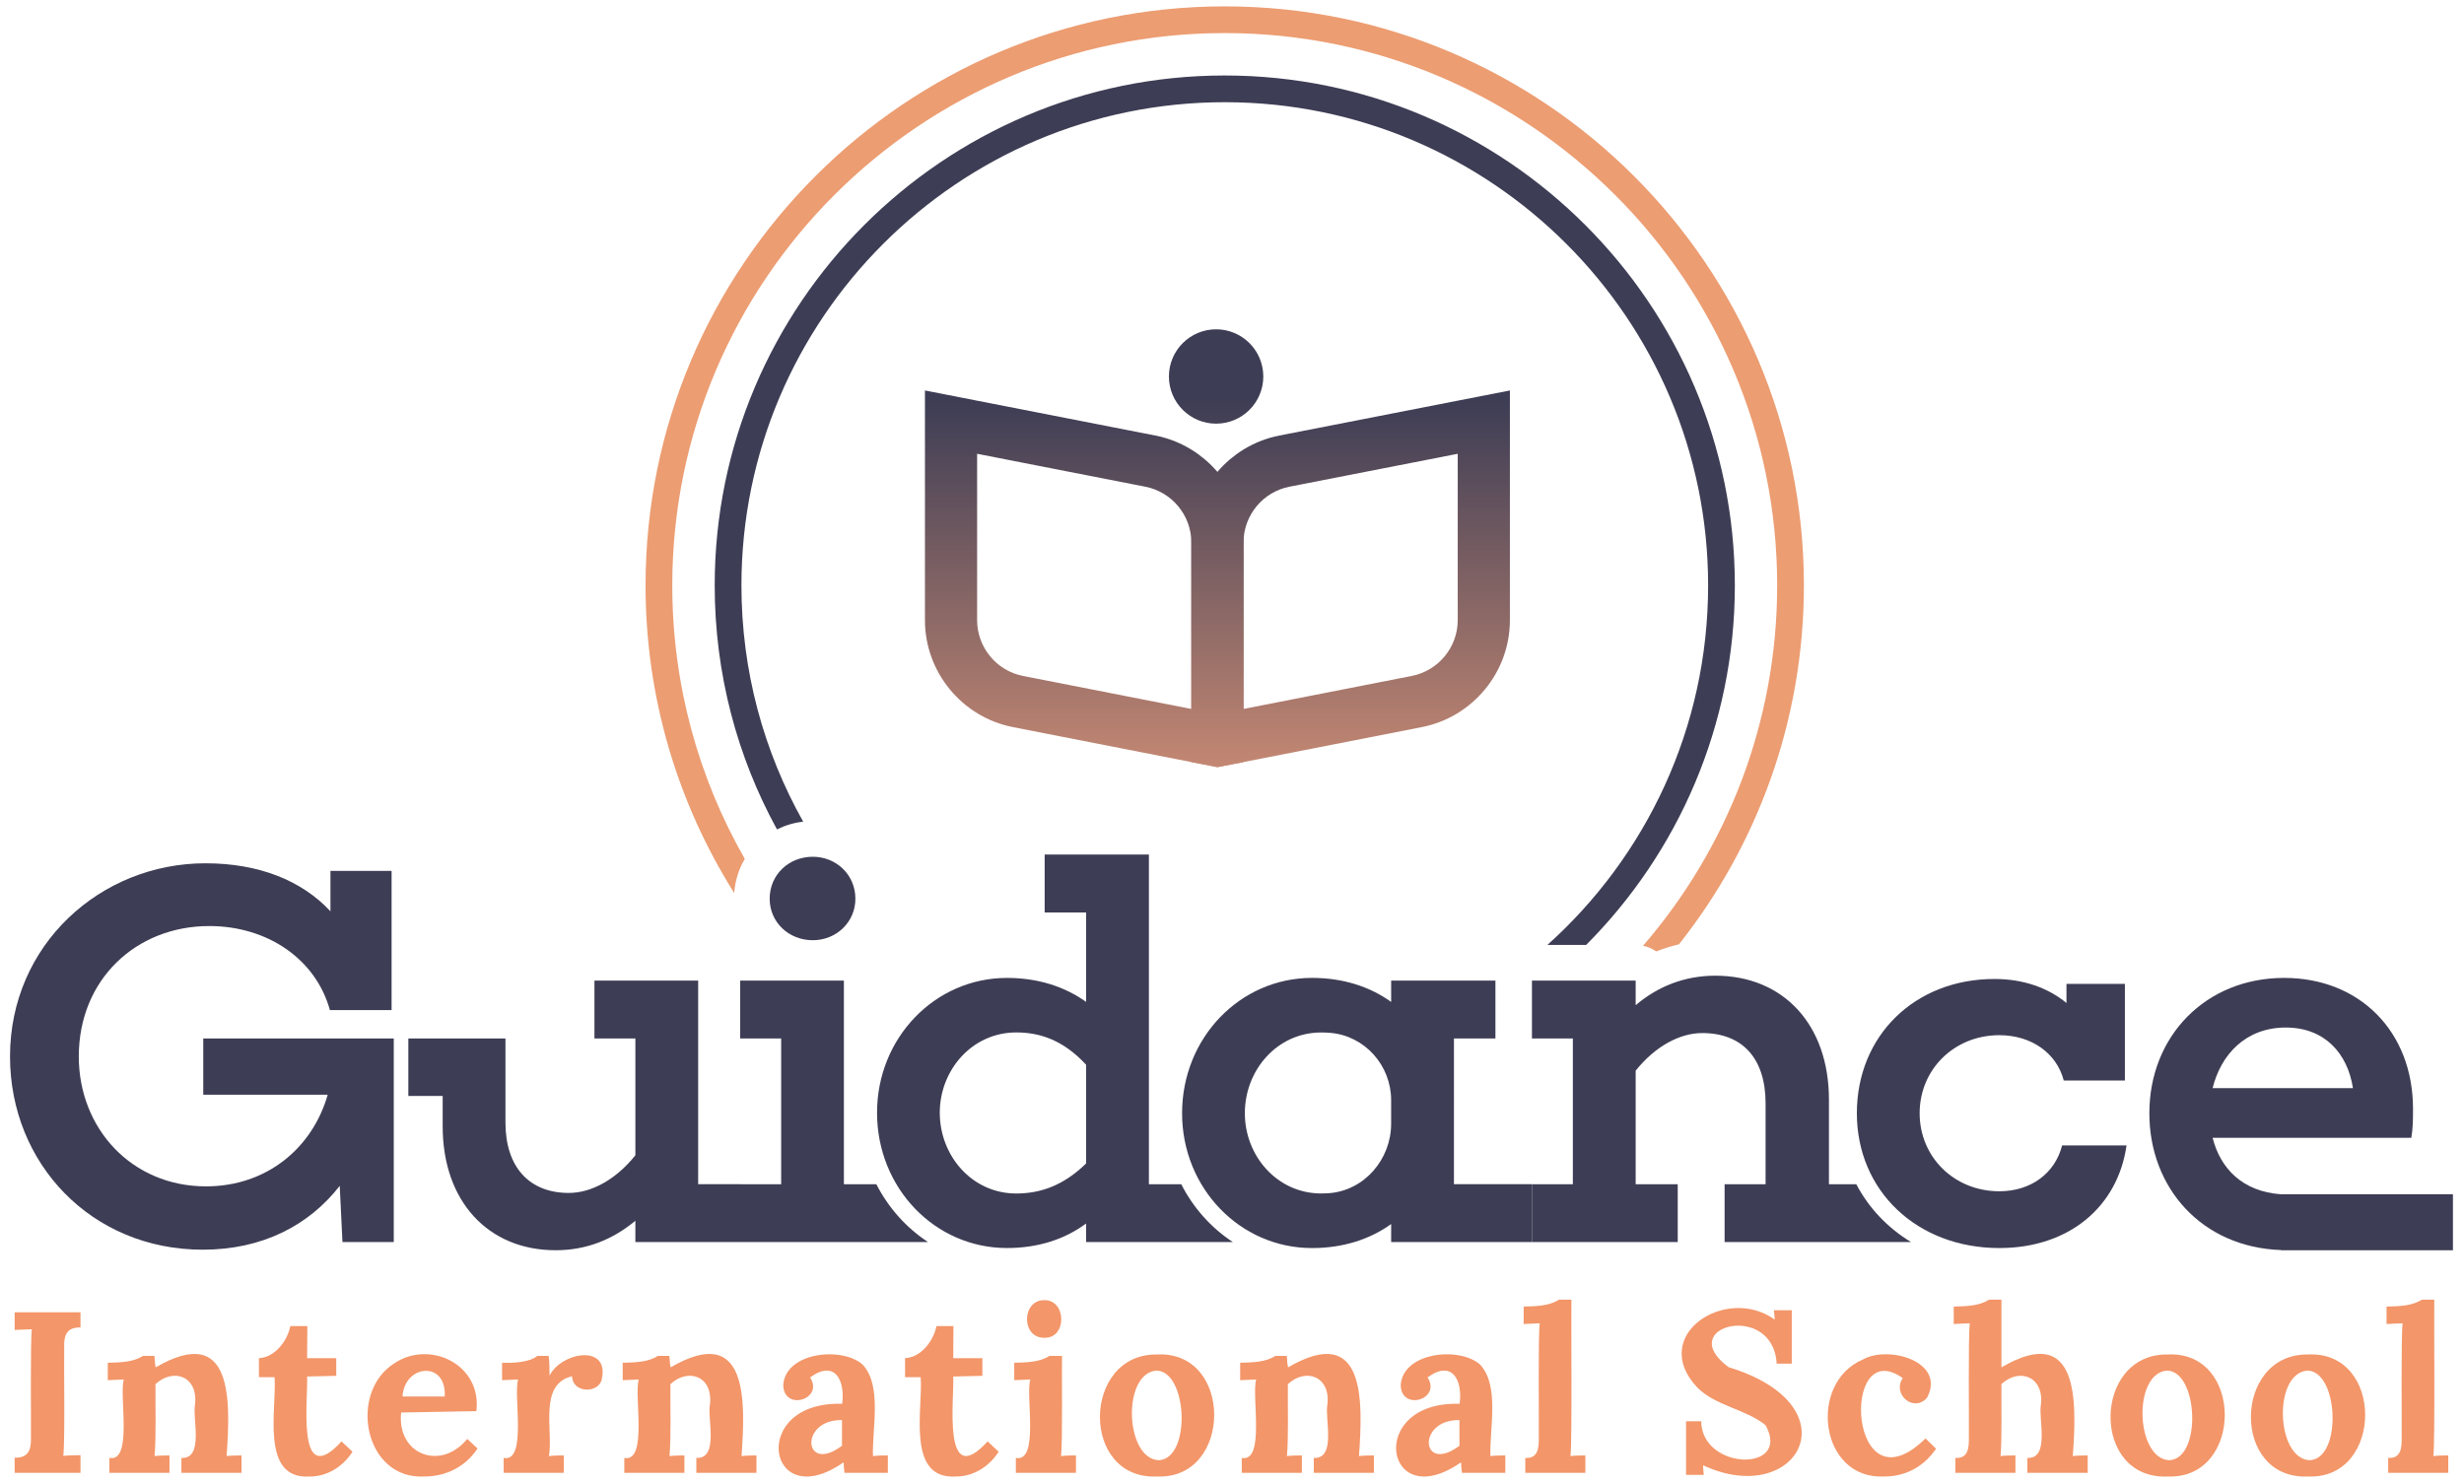 <?xml version="1.0" encoding="utf-8"?>
<!-- Generator: Adobe Illustrator 25.0.0, SVG Export Plug-In . SVG Version: 6.00 Build 0)  -->
<svg version="1.1" id="Layer_1" xmlns="http://www.w3.org/2000/svg" xmlns:xlink="http://www.w3.org/1999/xlink" x="0px" y="0px"
	 viewBox="0 0 2924 1761" style="enable-background:new 0 0 2924 1761;" xml:space="preserve">
<style type="text/css">
	.st0{fill:#3D3D55;}
	.st1{fill:url(#SVGID_1_);}
	.st2{fill:url(#SVGID_2_);}
	.st3{fill:url(#SVGID_3_);}
	.st4{fill:#EC9D72;}
	.st5{fill:#F39669;}
</style>
<g>
	<g>
		<path class="st0" d="M467.28,1474.24h-60.89l-3.24-66.72c-36.28,46.64-91.33,75.79-162.59,75.79
			c-132.15,0-228.67-102.36-228.67-229.32c0-132.8,107.54-229.32,231.91-229.32c62.83,0,114.01,20.08,148.34,57v-47.94h72.55v165.19
			h-73.2c-16.84-60.89-74.49-99.76-143.16-99.76c-86.81,0-154.83,63.48-154.83,154.82c0,85.5,62.84,154.17,150.94,154.17
			c71.91,0,126.33-45.35,144.46-108.83H241.2v-66.72h226.08V1474.24z"/>
		<path class="st0" d="M878.37,1474.24H753.99v-25.26c-26.56,22.03-57.66,34.98-94.58,34.98c-80.34,0-134.09-58.3-134.09-147.05
			v-36.08h-40.75v-68.21h115.24v99.76c0,53.12,28.5,83.57,75.14,83.57c26.56,0,55.71-15.55,79.04-44.7v-138.67h-48.58v-68.67h123.08
			v241.67h49.88V1474.24z"/>
		<path class="st0" d="M964.54,1016.92c-28.55,0-51.18,21.36-51.18,49.8c0,27.91,22.63,49.27,51.18,49.27
			c27.81,0,50.54-21.36,50.54-49.27C1015.09,1038.28,992.35,1016.92,964.54,1016.92z M1039.93,1405.62h-38.49v-241.74H878.37v68.73
			h48.64v173.01h-48.64v68.62h222.9C1075.46,1457.32,1054.32,1433.64,1039.93,1405.62z"/>
		<path class="st0" d="M1462.99,1474.24c-25.8-16.92-46.95-40.6-61.22-68.62h-38.38v-391.34h-123.71v68.73h49.17v106.16
			c-25.27-18.08-56.99-28.44-93.9-28.44c-85.54,0-154.17,71.27-154.17,159.98c0,89.35,68.62,160.62,154.17,160.62
			c36.9,0,68.62-10.36,93.9-29.08v21.99H1462.99z M1205.94,1416.61c-52.45,0-90.72-44.73-90.72-95.9
			c0-50.54,38.28-95.27,90.72-95.27c29.18,0,56.36,9.73,82.9,38.28v117.26C1262.3,1406.89,1235.13,1416.61,1205.94,1416.61z"/>
		<path class="st0" d="M1725.36,1405.57h92.58v68.67h-167.08v-21.37c-25.26,18.14-57,28.5-93.92,28.5
			c-85.51,0-154.18-71.25-154.18-160.01c0-89.39,68.67-160.65,154.18-160.65c36.93,0,68.67,10.37,93.92,28.5v-25.31h123.74v68.67
			h-49.23V1405.57z M1650.85,1333.67v-27.79c0-41.03-30.86-76.17-71.72-79.9c-3.7-0.34-7.43-0.5-11.2-0.5
			c-52.47,0-90.68,44.7-90.68,95.87c0,50.53,38.22,95.23,90.68,95.23c2.92,0,5.81-0.1,8.69-0.3
			C1618.98,1413.33,1650.85,1376.13,1650.85,1333.67z"/>
		<path class="st0" d="M2046.56,1405.62v68.62h221.21c-27.7-16.81-50.12-40.39-64.92-68.62h-32.46v-100.45
			c0-88.71-53.82-147.08-134.82-147.08c-36.9,0-68.62,13.01-94.53,35v-29.21h-123.08v68.73h48.53v173.01h-48.53v68.62h172.99v-68.62
			h-49.91V1270.8c23.26-29.08,52.45-44.62,78.99-44.62c47.37,0,75.18,29.71,75.18,83.53v95.9H2046.56z"/>
		<path class="st0" d="M2523.54,1359.58c-10.37,72.56-68.02,121.78-150.94,121.78c-97.82,0-169.08-68.02-169.08-160.01
			c0-91.98,68.67-159.36,163.24-159.36c34.33,0,63.48,10.37,85.51,28.5v-22.68h69.32v114.66h-72.55
			c-8.43-32.39-38.23-53.77-76.44-53.77c-53.77,0-94.58,40.81-94.58,92.63c0,51.83,40.81,92.63,94.58,92.63
			c37.57,0,66.08-21.38,74.49-54.41H2523.54z"/>
		<path class="st0" d="M2845.31,1417.56h-120.01H2707c-46.52-3.28-72.22-31.19-81.31-67.04h235.8c2.01-11.63,2.01-23.37,2.01-34.36
			c0-91.99-63.55-155.44-152.9-155.44c-93.26,0-159.98,69.26-159.98,160.62c0,88.61,62.28,159.24,156.39,162.41v0.21h203.86v-66.4
			H2845.31z M2712.5,1219.62c46,0,73.28,30.45,79.73,71.9h-166.54C2635.42,1252.09,2664.6,1219.62,2712.5,1219.62z"/>
	</g>
	<g>
		<g>
			<linearGradient id="SVGID_1_" gradientUnits="userSpaceOnUse" x1="1286.64" y1="1066.514" x2="1286.64" y2="475.842">
				<stop  offset="0" style="stop-color:#F4A27D"/>
				<stop  offset="1" style="stop-color:#3D3D55"/>
			</linearGradient>
			<path class="st1" d="M1468.4,601.58c-5.22-15.21-13.35-29.27-23.7-41.47c-4.6-5.39-9.64-10.35-15.03-14.94
				c-4.86-4.07-9.99-7.87-15.39-11.23c-0.18-0.09-0.35-0.18-0.53-0.27c-0.44-0.27-0.8-0.53-1.15-0.71
				c-12.56-7.6-26.62-13.09-41.56-16l-211.51-41.38l-61.9-12.11v272.61c0,61.72,43.95,115.13,104.52,126.98l211.6,41.47l30.95,6.01
				l30.95-6.01V643.93C1475.65,629.17,1473.08,614.93,1468.4,601.58z M1413.75,841.48L1214,802.3
				c-31.57-6.19-54.47-34.04-54.47-66.23V538.62l199.66,39.08c31.57,6.19,54.56,34.04,54.56,66.23V841.48z"/>
		</g>
		<g>
			<linearGradient id="SVGID_2_" gradientUnits="userSpaceOnUse" x1="1602.759" y1="1066.514" x2="1602.759" y2="475.842">
				<stop  offset="0" style="stop-color:#F4A27D"/>
				<stop  offset="1" style="stop-color:#3D3D55"/>
			</linearGradient>
			<path class="st2" d="M1729.87,475.57l-211.6,41.38c-15.03,2.92-28.92,8.4-41.47,15.92c-0.35,0.18-0.8,0.44-1.15,0.71
				c-0.18,0.09-0.35,0.18-0.53,0.35c-5.48,3.36-10.61,7.16-15.47,11.23c-5.39,4.6-10.43,9.55-14.94,14.94
				c-10.43,12.2-18.48,26.26-23.79,41.47c-4.69,13.35-7.16,27.59-7.16,42.36v260.59l30.95,6.01l30.95-6.01l211.51-41.47
				c60.57-11.85,104.61-65.26,104.61-126.98V463.46L1729.87,475.57z M1729.87,736.07c0,32.19-22.99,60.04-54.56,66.23l-199.66,39.17
				V643.93c0-32.19,22.9-60.04,54.47-66.23l199.75-39.08V736.07z"/>
		</g>
		<linearGradient id="SVGID_3_" gradientUnits="userSpaceOnUse" x1="1443.137" y1="1066.516" x2="1443.137" y2="475.841">
			<stop  offset="0" style="stop-color:#F4A27D"/>
			<stop  offset="1" style="stop-color:#3D3D55"/>
		</linearGradient>
		<circle class="st3" cx="1443.14" cy="446.87" r="56"/>
	</g>
	<g>
		<path class="st4" d="M1453.37,7.55c-378.97,0-687.3,308.33-687.3,687.3c0,134.08,38.59,259.27,105.21,365.11
			c1.06-14.8,5.5-28.55,12.58-40.5c-54.77-95.69-86.07-206.61-86.07-324.62c0-361.41,294.16-655.58,655.58-655.58
			c361.52,0,655.58,294.16,655.58,655.58c0,163.37-59.95,312.88-159.14,427.71c5.71,1.16,11,3.49,15.65,6.77
			c8.78-3.49,17.76-6.34,26.96-8.46c92.73-117.16,148.25-265.3,148.25-426.02C2140.67,315.88,1832.34,7.55,1453.37,7.55z"/>
	</g>
	<g>
		<path class="st0" d="M1453.37,89.6c-333.71,0-605.24,271.54-605.24,605.24c0,104.79,26.75,203.55,73.91,289.62
			c9.52-4.76,19.98-7.93,31.09-9.2c-46.63-82.9-73.28-178.59-73.28-280.42c0-316.26,257.26-573.52,573.52-573.52
			c316.37,0,573.63,257.26,573.63,573.52c0,169.39-73.7,321.76-190.75,426.76h46c109.02-109.44,176.48-260.43,176.48-426.76
			C2058.72,361.14,1787.19,89.6,1453.37,89.6z"/>
	</g>
	<g>
		<path class="st5" d="M95.51,1575.59c-15.04-0.28-20.01,7.76-19.32,23.68c-0.42,18.17,1.09,112.71-1.09,128.75
			c4.36-0.67,16.37-0.81,20.41-0.82v20.96H17.39v-17.97c15.13,0.42,19.92-8,19.32-23.68c0.27-18.18-0.86-112.67,1.09-128.75
			c-4.58,0.36-16.15,0.4-20.41,0.82v-20.96h78.12V1575.59z"/>
		<path class="st5" d="M129.81,1748.16v-17.69c28.21,5.5,11.23-74.47,17.15-93.09c-4.71,0.36-14.68,0.4-19.05,0.82v-20.69
			c15.51-0.31,30.43-0.85,41.92-8.17h13.34c0.98,6.17,0.11,7.41,1.63,13.61c92.01-53.46,88.82,39.53,84.11,105.34
			c4.91-0.65,13.26-0.81,17.69-0.81v20.68h-71.31v-17.69c27.08,1.27,12.91-46.96,16.06-62.88c4.3-33.23-24.64-44.87-46.82-24.77
			c-0.32,24.02,0.92,61.41-1.09,85.47c4.63-0.66,13.45-0.81,17.69-0.81v20.68H129.81z"/>
		<path class="st5" d="M367.7,1752.51c-59.63,3.98-38.88-81.35-41.92-117.86h-18.51v-22.59c18.94-0.87,33.76-20.48,37.29-38.11
			h20.14l-0.27,38.11H399v20.96l-34.57,0.82c1.44,26.15-13.42,136.46,40.83,77.03l13.07,12.25
			C406.73,1741.27,387.63,1752.67,367.7,1752.51z"/>
		<path class="st5" d="M503.25,1752.51c-71.12,3.66-90.42-99.8-34.97-134.6c42.28-27.81,103.67,1.89,97.04,57.02l-89.28,1.63
			c-5.38,50.29,47.42,69.71,78.39,31.3l12.25,11.43C551.82,1741.72,528.05,1752.68,503.25,1752.51z M477.67,1657.52h50.08
			C530.24,1614.81,480.02,1619.18,477.67,1657.52z"/>
		<path class="st5" d="M597.7,1730.47c28.21,5.5,11.23-74.47,17.15-93.09c-4.71,0.36-14.68,0.4-19.05,0.82v-20.69
			c12.99,0.45,32.48-0.34,41.92-8.17h13.34c0.9,4.76,1.06,17.93,1.09,23.41c14.51-28.6,72.95-37.97,61.52,6.13
			c-5.74,15.52-34.39,13.92-34.84-5.31c-40.36,9.28-21.93,65.51-27.49,94.72c4.63-0.66,13.45-0.81,17.69-0.81v20.68H597.7V1730.47z"
			/>
		<path class="st5" d="M740.87,1748.16v-17.69c28.21,5.5,11.23-74.47,17.15-93.09c-4.71,0.36-14.68,0.4-19.05,0.82v-20.69
			c15.51-0.31,30.43-0.85,41.92-8.17h13.34c0.98,6.17,0.11,7.41,1.63,13.61c92.01-53.46,88.82,39.53,84.11,105.34
			c4.91-0.65,13.26-0.81,17.69-0.81v20.68h-71.31v-17.69c27.08,1.27,12.91-46.96,16.06-62.88c4.3-33.23-24.64-44.87-46.82-24.77
			c-0.32,24.02,0.92,61.41-1.09,85.47c4.63-0.66,13.45-0.81,17.69-0.81v20.68H740.87z"/>
		<path class="st5" d="M1002.17,1748.16c-0.76-5.12-0.68-7.48-1.09-12.52c-90.82,63.61-113.53-73-1.63-69.41
			c3.6-28.33-9.01-52.67-38.11-31.3c16.86,26.22-31.68,40.57-31.85,8.71c3.06-39.28,71-45.61,94.59-23.55
			c22.81,25.45,10.79,74.72,11.84,108.2c4.91-0.65,13.26-0.81,17.69-0.81v20.68H1002.17z M999.18,1685.56
			c-51.02-0.95-45.88,64.71,0,30.48C999.18,1705.92,999.18,1695.68,999.18,1685.56z"/>
		<path class="st5" d="M1134.45,1752.51c-59.63,3.98-38.88-81.35-41.92-117.86h-18.51v-22.59c18.94-0.87,33.76-20.48,37.29-38.11
			h20.14l-0.27,38.11h34.57v20.96l-34.57,0.82c1.44,26.15-13.42,136.46,40.83,77.03l13.07,12.25
			C1173.48,1741.27,1154.38,1752.67,1134.45,1752.51z"/>
		<path class="st5" d="M1205.49,1730.47c28.2,5.5,11.25-74.45,17.15-93.09c-4.71,0.36-14.68,0.4-19.05,0.82v-20.69
			c15.51-0.31,30.43-0.85,41.92-8.17h14.7c-0.29,18.52,0.87,102.08-1.09,118.95c4.63-0.66,13.45-0.81,17.69-0.81v20.68h-71.31
			V1730.47z M1239.52,1587.84c-27.86,0.65-27.51-44.75-0.27-44.64C1265.64,1542.71,1266.49,1588.43,1239.52,1587.84z"/>
		<path class="st5" d="M1373.71,1752.51c-92.39,4.6-89.8-146.04-0.81-144.8C1463.77,1602.8,1463.03,1755.6,1373.71,1752.51z
			 M1374.8,1733.19c38.97-1.2,34.85-105.55-2.44-106.43C1331.3,1630.09,1335.03,1731.09,1374.8,1733.19z"/>
		<path class="st5" d="M1473.6,1748.16v-17.69c28.21,5.5,11.24-74.48,17.15-93.09c-4.71,0.36-14.68,0.4-19.05,0.82v-20.69
			c15.51-0.31,30.43-0.85,41.92-8.17h13.33c0.98,6.17,0.11,7.41,1.63,13.61c92.01-53.46,88.82,39.53,84.11,105.34
			c4.92-0.65,13.26-0.81,17.7-0.81v20.68h-71.32v-17.69c27.08,1.27,12.91-46.96,16.06-62.88c4.3-33.23-24.65-44.87-46.82-24.77
			c-0.32,24.02,0.92,61.41-1.09,85.47c4.63-0.66,13.45-0.81,17.69-0.81v20.68H1473.6z"/>
		<path class="st5" d="M1734.9,1748.16c-0.76-5.12-0.68-7.48-1.09-12.52c-90.82,63.61-113.53-73-1.63-69.41
			c3.59-28.32-9.01-52.67-38.11-31.3c16.86,26.22-31.68,40.57-31.85,8.71c3.06-39.28,71-45.61,94.59-23.55
			c22.8,25.45,10.79,74.72,11.84,108.2c4.91-0.65,13.26-0.81,17.7-0.81v20.68H1734.9z M1731.91,1685.56
			c-51.02-0.95-45.89,64.71,0,30.48C1731.91,1705.92,1731.91,1695.68,1731.91,1685.56z"/>
		<path class="st5" d="M1810.02,1730.47c15.4,0.98,16.19-12.18,16.06-24.23c0.32-17.8-0.92-119.95,1.09-135.55
			c-4.71,0.36-14.68,0.4-19.05,0.82v-20.69c15.76-0.32,30.29-0.82,41.92-8.17h14.7c-0.36,16.16,0.99,174.2-1.09,185.64
			c4.91-0.65,13.26-0.81,17.7-0.81v20.68h-71.31V1730.47z"/>
		<path class="st5" d="M2108.34,1618.6c-4.02-74.57-122.89-44.83-57.17,4.09c150.95,46.21,81.75,168.73-30.21,116.5l0.81,11.43
			h-20.96v-63.69h17.97c0.69,58.85,107.7,60.84,76.35,4.62c-23.37-18.92-59.42-22.88-80.98-44.64
			c-58.34-62.01,34.26-122.22,92-80.57l-1.09-11.16h21.23v63.42H2108.34z"/>
		<path class="st5" d="M2235.45,1752.51c-76.27,3.35-90.12-110.95-24.9-138.82c30.87-17.39,99.02,2.74,76.21,45.32
			c-15.85,18.18-41.77-4.4-28.72-23.27c-74.53-53.15-64.73,161.69,26.95,71.58l12.52,12.25
			C2282.41,1741.55,2260.45,1752.69,2235.45,1752.51z"/>
		<path class="st5" d="M2405.84,1730.47c27.08,1.26,12.91-46.96,16.06-62.88c4.08-33.03-24.83-44.88-46.82-24.77
			c-0.23,17.83,0.75,68.32-1.09,85.47c4.91-0.65,13.26-0.81,17.7-0.81v20.68h-71.31v-17.69c15.4,0.98,16.19-12.18,16.06-24.23
			c0.32-17.8-0.92-119.95,1.09-135.55c-4.71,0.36-14.68,0.4-19.05,0.82v-20.69c15.76-0.32,30.29-0.82,41.92-8.17h14.7v80.3
			c91.73-53.54,89.62,39.2,84.65,105.34c4.83-0.67,13.19-0.81,17.7-0.81v20.68h-71.59V1730.47z"/>
		<path class="st5" d="M2572.96,1752.51c-92.39,4.6-89.8-146.04-0.81-144.8C2663.02,1602.81,2662.28,1755.6,2572.96,1752.51z
			 M2574.05,1733.19c38.97-1.19,34.84-105.55-2.44-106.43C2530.55,1630.09,2534.29,1731.09,2574.05,1733.19z"/>
		<path class="st5" d="M2739.54,1752.51c-92.39,4.6-89.8-146.04-0.81-144.8C2829.6,1602.8,2828.86,1755.6,2739.54,1752.51z
			 M2740.63,1733.19c38.97-1.19,34.84-105.55-2.44-106.43C2697.13,1630.09,2700.87,1731.09,2740.63,1733.19z"/>
		<path class="st5" d="M2833.99,1730.47c15.4,0.98,16.19-12.18,16.06-24.23c0.32-17.8-0.92-119.95,1.09-135.55
			c-4.71,0.36-14.68,0.4-19.05,0.82v-20.69c15.76-0.32,30.29-0.82,41.92-8.17h14.7c-0.36,16.16,0.99,174.2-1.09,185.64
			c4.91-0.65,13.26-0.81,17.7-0.81v20.68h-71.31V1730.47z"/>
	</g>
</g>
<g>
</g>
<g>
</g>
<g>
</g>
<g>
</g>
<g>
</g>
<g>
</g>
</svg>
